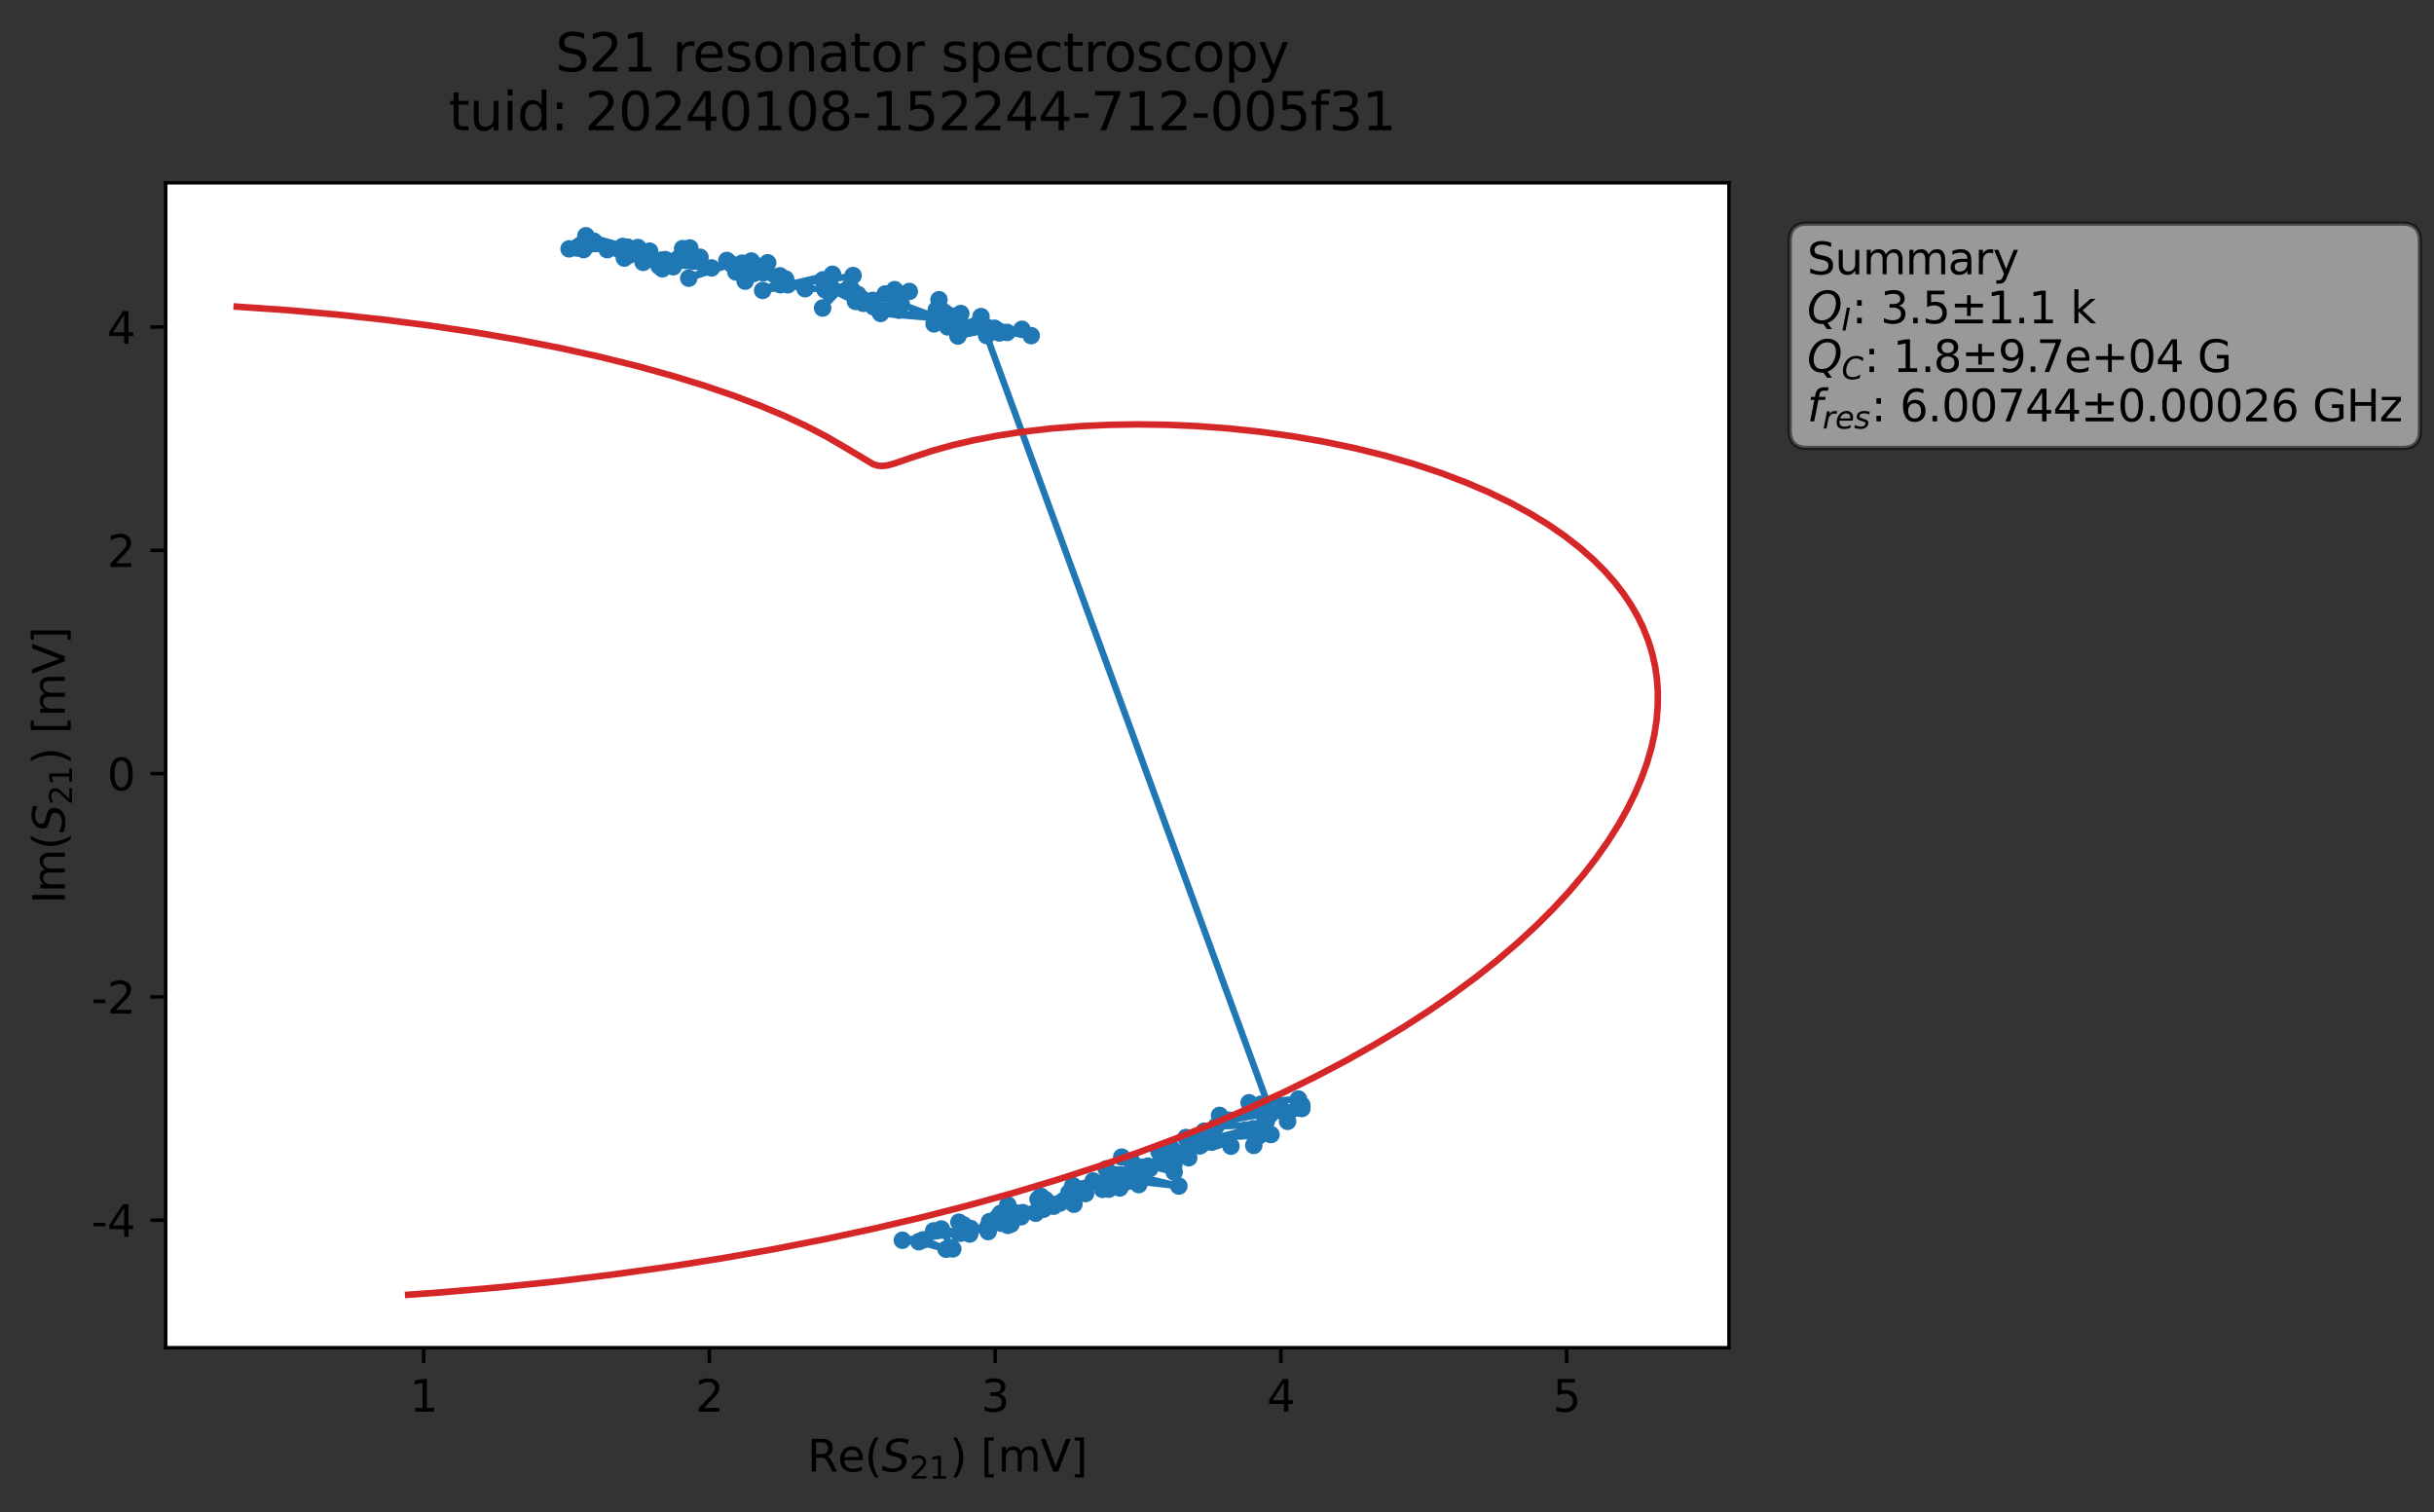 <?xml version="1.0" encoding="utf-8" standalone="no"?>
<!DOCTYPE svg PUBLIC "-//W3C//DTD SVG 1.1//EN"
  "http://www.w3.org/Graphics/SVG/1.1/DTD/svg11.dtd">
<svg xmlns:xlink="http://www.w3.org/1999/xlink" width="556.024pt" height="345.428pt" viewBox="0 0 556.024 345.428" xmlns="http://www.w3.org/2000/svg" version="1.1">
 <rect x="0" y="0" width="556.024" height="345.428" fill="#333333" stroke="none"/>
 <defs>
  <style type="text/css">*{stroke-linejoin: round; stroke-linecap: butt}</style>
 </defs>
 <g id="figure_1">
  <g id="patch_1">
   <path d="M 0 345.428 
L 556.024 345.428 
L 556.024 -0 
L 0 -0 
L 0 345.428 
z
" style="fill: none; opacity: 0"/>
  </g>
  <g id="axes_1">
   <g id="patch_2">
    <path d="M 37.848 307.872 
L 394.968 307.872 
L 394.968 41.76 
L 37.848 41.76 
z
" style="fill: #ffffff"/>
   </g>
   <g id="matplotlib.axis_1">
    <g id="xtick_1">
     <g id="line2d_1">
      <defs>
       <path id="mdd00c4072c" d="M 0 0 
L 0 3.5 
" style="stroke: #000000; stroke-width: 0.8"/>
      </defs>
      <g>
       <use xlink:href="#mdd00c4072c" x="96.78" y="307.872" style="stroke: #000000; stroke-width: 0.8"/>
      </g>
     </g>
     <g id="text_1">
      <!-- 1 -->
      <g transform="translate(93.599 322.47) scale(0.1 -0.1)">
       <defs>
        <path id="DejaVuSans-31" d="M 794 531 
L 1825 531 
L 1825 4091 
L 703 3866 
L 703 4441 
L 1819 4666 
L 2450 4666 
L 2450 531 
L 3481 531 
L 3481 0 
L 794 0 
L 794 531 
z
" transform="scale(0.016)"/>
       </defs>
       <use xlink:href="#DejaVuSans-31"/>
      </g>
     </g>
    </g>
    <g id="xtick_2">
     <g id="line2d_2">
      <g>
       <use xlink:href="#mdd00c4072c" x="162.056" y="307.872" style="stroke: #000000; stroke-width: 0.8"/>
      </g>
     </g>
     <g id="text_2">
      <!-- 2 -->
      <g transform="translate(158.875 322.47) scale(0.1 -0.1)">
       <defs>
        <path id="DejaVuSans-32" d="M 1228 531 
L 3431 531 
L 3431 0 
L 469 0 
L 469 531 
Q 828 903 1448 1529 
Q 2069 2156 2228 2338 
Q 2531 2678 2651 2914 
Q 2772 3150 2772 3378 
Q 2772 3750 2511 3984 
Q 2250 4219 1831 4219 
Q 1534 4219 1204 4116 
Q 875 4013 500 3803 
L 500 4441 
Q 881 4594 1212 4672 
Q 1544 4750 1819 4750 
Q 2544 4750 2975 4387 
Q 3406 4025 3406 3419 
Q 3406 3131 3298 2873 
Q 3191 2616 2906 2266 
Q 2828 2175 2409 1742 
Q 1991 1309 1228 531 
z
" transform="scale(0.016)"/>
       </defs>
       <use xlink:href="#DejaVuSans-32"/>
      </g>
     </g>
    </g>
    <g id="xtick_3">
     <g id="line2d_3">
      <g>
       <use xlink:href="#mdd00c4072c" x="227.332" y="307.872" style="stroke: #000000; stroke-width: 0.8"/>
      </g>
     </g>
     <g id="text_3">
      <!-- 3 -->
      <g transform="translate(224.151 322.47) scale(0.1 -0.1)">
       <defs>
        <path id="DejaVuSans-33" d="M 2597 2516 
Q 3050 2419 3304 2112 
Q 3559 1806 3559 1356 
Q 3559 666 3084 287 
Q 2609 -91 1734 -91 
Q 1441 -91 1130 -33 
Q 819 25 488 141 
L 488 750 
Q 750 597 1062 519 
Q 1375 441 1716 441 
Q 2309 441 2620 675 
Q 2931 909 2931 1356 
Q 2931 1769 2642 2001 
Q 2353 2234 1838 2234 
L 1294 2234 
L 1294 2753 
L 1863 2753 
Q 2328 2753 2575 2939 
Q 2822 3125 2822 3475 
Q 2822 3834 2567 4026 
Q 2313 4219 1838 4219 
Q 1578 4219 1281 4162 
Q 984 4106 628 3988 
L 628 4550 
Q 988 4650 1302 4700 
Q 1616 4750 1894 4750 
Q 2613 4750 3031 4423 
Q 3450 4097 3450 3541 
Q 3450 3153 3228 2886 
Q 3006 2619 2597 2516 
z
" transform="scale(0.016)"/>
       </defs>
       <use xlink:href="#DejaVuSans-33"/>
      </g>
     </g>
    </g>
    <g id="xtick_4">
     <g id="line2d_4">
      <g>
       <use xlink:href="#mdd00c4072c" x="292.608" y="307.872" style="stroke: #000000; stroke-width: 0.8"/>
      </g>
     </g>
     <g id="text_4">
      <!-- 4 -->
      <g transform="translate(289.427 322.47) scale(0.1 -0.1)">
       <defs>
        <path id="DejaVuSans-34" d="M 2419 4116 
L 825 1625 
L 2419 1625 
L 2419 4116 
z
M 2253 4666 
L 3047 4666 
L 3047 1625 
L 3713 1625 
L 3713 1100 
L 3047 1100 
L 3047 0 
L 2419 0 
L 2419 1100 
L 313 1100 
L 313 1709 
L 2253 4666 
z
" transform="scale(0.016)"/>
       </defs>
       <use xlink:href="#DejaVuSans-34"/>
      </g>
     </g>
    </g>
    <g id="xtick_5">
     <g id="line2d_5">
      <g>
       <use xlink:href="#mdd00c4072c" x="357.884" y="307.872" style="stroke: #000000; stroke-width: 0.8"/>
      </g>
     </g>
     <g id="text_5">
      <!-- 5 -->
      <g transform="translate(354.703 322.47) scale(0.1 -0.1)">
       <defs>
        <path id="DejaVuSans-35" d="M 691 4666 
L 3169 4666 
L 3169 4134 
L 1269 4134 
L 1269 2991 
Q 1406 3038 1543 3061 
Q 1681 3084 1819 3084 
Q 2600 3084 3056 2656 
Q 3513 2228 3513 1497 
Q 3513 744 3044 326 
Q 2575 -91 1722 -91 
Q 1428 -91 1123 -41 
Q 819 9 494 109 
L 494 744 
Q 775 591 1075 516 
Q 1375 441 1709 441 
Q 2250 441 2565 725 
Q 2881 1009 2881 1497 
Q 2881 1984 2565 2268 
Q 2250 2553 1709 2553 
Q 1456 2553 1204 2497 
Q 953 2441 691 2322 
L 691 4666 
z
" transform="scale(0.016)"/>
       </defs>
       <use xlink:href="#DejaVuSans-35"/>
      </g>
     </g>
    </g>
    <g id="text_6">
     <!-- Re$(S_{21})$ [mV] -->
     <g transform="translate(184.408 336.149) scale(0.1 -0.1)">
      <defs>
       <path id="DejaVuSans-52" d="M 2841 2188 
Q 3044 2119 3236 1894 
Q 3428 1669 3622 1275 
L 4263 0 
L 3584 0 
L 2988 1197 
Q 2756 1666 2539 1819 
Q 2322 1972 1947 1972 
L 1259 1972 
L 1259 0 
L 628 0 
L 628 4666 
L 2053 4666 
Q 2853 4666 3247 4331 
Q 3641 3997 3641 3322 
Q 3641 2881 3436 2590 
Q 3231 2300 2841 2188 
z
M 1259 4147 
L 1259 2491 
L 2053 2491 
Q 2509 2491 2742 2702 
Q 2975 2913 2975 3322 
Q 2975 3731 2742 3939 
Q 2509 4147 2053 4147 
L 1259 4147 
z
" transform="scale(0.016)"/>
       <path id="DejaVuSans-65" d="M 3597 1894 
L 3597 1613 
L 953 1613 
Q 991 1019 1311 708 
Q 1631 397 2203 397 
Q 2534 397 2845 478 
Q 3156 559 3463 722 
L 3463 178 
Q 3153 47 2828 -22 
Q 2503 -91 2169 -91 
Q 1331 -91 842 396 
Q 353 884 353 1716 
Q 353 2575 817 3079 
Q 1281 3584 2069 3584 
Q 2775 3584 3186 3129 
Q 3597 2675 3597 1894 
z
M 3022 2063 
Q 3016 2534 2758 2815 
Q 2500 3097 2075 3097 
Q 1594 3097 1305 2825 
Q 1016 2553 972 2059 
L 3022 2063 
z
" transform="scale(0.016)"/>
       <path id="DejaVuSans-28" d="M 1984 4856 
Q 1566 4138 1362 3434 
Q 1159 2731 1159 2009 
Q 1159 1288 1364 580 
Q 1569 -128 1984 -844 
L 1484 -844 
Q 1016 -109 783 600 
Q 550 1309 550 2009 
Q 550 2706 781 3412 
Q 1013 4119 1484 4856 
L 1984 4856 
z
" transform="scale(0.016)"/>
       <path id="DejaVuSans-Oblique-53" d="M 3859 4513 
L 3738 3897 
Q 3422 4066 3111 4152 
Q 2800 4238 2509 4238 
Q 1944 4238 1609 3991 
Q 1275 3744 1275 3334 
Q 1275 3109 1398 2989 
Q 1522 2869 2034 2731 
L 2413 2638 
Q 3053 2472 3303 2217 
Q 3553 1963 3553 1503 
Q 3553 797 2998 353 
Q 2444 -91 1538 -91 
Q 1166 -91 791 -17 
Q 416 56 38 206 
L 166 856 
Q 513 641 861 531 
Q 1209 422 1556 422 
Q 2147 422 2503 684 
Q 2859 947 2859 1369 
Q 2859 1650 2717 1795 
Q 2575 1941 2106 2059 
L 1728 2156 
Q 1081 2325 845 2545 
Q 609 2766 609 3163 
Q 609 3859 1145 4304 
Q 1681 4750 2541 4750 
Q 2875 4750 3203 4690 
Q 3531 4631 3859 4513 
z
" transform="scale(0.016)"/>
       <path id="DejaVuSans-29" d="M 513 4856 
L 1013 4856 
Q 1481 4119 1714 3412 
Q 1947 2706 1947 2009 
Q 1947 1309 1714 600 
Q 1481 -109 1013 -844 
L 513 -844 
Q 928 -128 1133 580 
Q 1338 1288 1338 2009 
Q 1338 2731 1133 3434 
Q 928 4138 513 4856 
z
" transform="scale(0.016)"/>
       <path id="DejaVuSans-20" transform="scale(0.016)"/>
       <path id="DejaVuSans-5b" d="M 550 4863 
L 1875 4863 
L 1875 4416 
L 1125 4416 
L 1125 -397 
L 1875 -397 
L 1875 -844 
L 550 -844 
L 550 4863 
z
" transform="scale(0.016)"/>
       <path id="DejaVuSans-6d" d="M 3328 2828 
Q 3544 3216 3844 3400 
Q 4144 3584 4550 3584 
Q 5097 3584 5394 3201 
Q 5691 2819 5691 2113 
L 5691 0 
L 5113 0 
L 5113 2094 
Q 5113 2597 4934 2840 
Q 4756 3084 4391 3084 
Q 3944 3084 3684 2787 
Q 3425 2491 3425 1978 
L 3425 0 
L 2847 0 
L 2847 2094 
Q 2847 2600 2669 2842 
Q 2491 3084 2119 3084 
Q 1678 3084 1418 2786 
Q 1159 2488 1159 1978 
L 1159 0 
L 581 0 
L 581 3500 
L 1159 3500 
L 1159 2956 
Q 1356 3278 1631 3431 
Q 1906 3584 2284 3584 
Q 2666 3584 2933 3390 
Q 3200 3197 3328 2828 
z
" transform="scale(0.016)"/>
       <path id="DejaVuSans-56" d="M 1831 0 
L 50 4666 
L 709 4666 
L 2188 738 
L 3669 4666 
L 4325 4666 
L 2547 0 
L 1831 0 
z
" transform="scale(0.016)"/>
       <path id="DejaVuSans-5d" d="M 1947 4863 
L 1947 -844 
L 622 -844 
L 622 -397 
L 1369 -397 
L 1369 4416 
L 622 4416 
L 622 4863 
L 1947 4863 
z
" transform="scale(0.016)"/>
      </defs>
      <use xlink:href="#DejaVuSans-52" transform="translate(0 0.016)"/>
      <use xlink:href="#DejaVuSans-65" transform="translate(69.482 0.016)"/>
      <use xlink:href="#DejaVuSans-28" transform="translate(131.006 0.016)"/>
      <use xlink:href="#DejaVuSans-Oblique-53" transform="translate(170.02 0.016)"/>
      <use xlink:href="#DejaVuSans-32" transform="translate(233.496 -16.391) scale(0.7)"/>
      <use xlink:href="#DejaVuSans-31" transform="translate(278.032 -16.391) scale(0.7)"/>
      <use xlink:href="#DejaVuSans-29" transform="translate(325.303 0.016)"/>
      <use xlink:href="#DejaVuSans-20" transform="translate(364.316 0.016)"/>
      <use xlink:href="#DejaVuSans-5b" transform="translate(396.104 0.016)"/>
      <use xlink:href="#DejaVuSans-6d" transform="translate(435.117 0.016)"/>
      <use xlink:href="#DejaVuSans-56" transform="translate(532.529 0.016)"/>
      <use xlink:href="#DejaVuSans-5d" transform="translate(600.938 0.016)"/>
     </g>
    </g>
   </g>
   <g id="matplotlib.axis_2">
    <g id="ytick_1">
     <g id="line2d_6">
      <defs>
       <path id="me578a786b5" d="M 0 0 
L -3.5 0 
" style="stroke: #000000; stroke-width: 0.8"/>
      </defs>
      <g>
       <use xlink:href="#me578a786b5" x="37.848" y="278.748" style="stroke: #000000; stroke-width: 0.8"/>
      </g>
     </g>
     <g id="text_7">
      <!-- -4 -->
      <g transform="translate(20.878 282.547) scale(0.1 -0.1)">
       <defs>
        <path id="DejaVuSans-2d" d="M 313 2009 
L 1997 2009 
L 1997 1497 
L 313 1497 
L 313 2009 
z
" transform="scale(0.016)"/>
       </defs>
       <use xlink:href="#DejaVuSans-2d"/>
       <use xlink:href="#DejaVuSans-34" x="36.084"/>
      </g>
     </g>
    </g>
    <g id="ytick_2">
     <g id="line2d_7">
      <g>
       <use xlink:href="#me578a786b5" x="37.848" y="227.74" style="stroke: #000000; stroke-width: 0.8"/>
      </g>
     </g>
     <g id="text_8">
      <!-- -2 -->
      <g transform="translate(20.878 231.539) scale(0.1 -0.1)">
       <use xlink:href="#DejaVuSans-2d"/>
       <use xlink:href="#DejaVuSans-32" x="36.084"/>
      </g>
     </g>
    </g>
    <g id="ytick_3">
     <g id="line2d_8">
      <g>
       <use xlink:href="#me578a786b5" x="37.848" y="176.732" style="stroke: #000000; stroke-width: 0.8"/>
      </g>
     </g>
     <g id="text_9">
      <!-- 0 -->
      <g transform="translate(24.486 180.531) scale(0.1 -0.1)">
       <defs>
        <path id="DejaVuSans-30" d="M 2034 4250 
Q 1547 4250 1301 3770 
Q 1056 3291 1056 2328 
Q 1056 1369 1301 889 
Q 1547 409 2034 409 
Q 2525 409 2770 889 
Q 3016 1369 3016 2328 
Q 3016 3291 2770 3770 
Q 2525 4250 2034 4250 
z
M 2034 4750 
Q 2819 4750 3233 4129 
Q 3647 3509 3647 2328 
Q 3647 1150 3233 529 
Q 2819 -91 2034 -91 
Q 1250 -91 836 529 
Q 422 1150 422 2328 
Q 422 3509 836 4129 
Q 1250 4750 2034 4750 
z
" transform="scale(0.016)"/>
       </defs>
       <use xlink:href="#DejaVuSans-30"/>
      </g>
     </g>
    </g>
    <g id="ytick_4">
     <g id="line2d_9">
      <g>
       <use xlink:href="#me578a786b5" x="37.848" y="125.724" style="stroke: #000000; stroke-width: 0.8"/>
      </g>
     </g>
     <g id="text_10">
      <!-- 2 -->
      <g transform="translate(24.486 129.523) scale(0.1 -0.1)">
       <use xlink:href="#DejaVuSans-32"/>
      </g>
     </g>
    </g>
    <g id="ytick_5">
     <g id="line2d_10">
      <g>
       <use xlink:href="#me578a786b5" x="37.848" y="74.716" style="stroke: #000000; stroke-width: 0.8"/>
      </g>
     </g>
     <g id="text_11">
      <!-- 4 -->
      <g transform="translate(24.486 78.515) scale(0.1 -0.1)">
       <use xlink:href="#DejaVuSans-34"/>
      </g>
     </g>
    </g>
    <g id="text_12">
     <!-- Im$(S_{21})$ [mV] -->
     <g transform="translate(14.798 206.466) rotate(-90) scale(0.1 -0.1)">
      <defs>
       <path id="DejaVuSans-49" d="M 628 4666 
L 1259 4666 
L 1259 0 
L 628 0 
L 628 4666 
z
" transform="scale(0.016)"/>
      </defs>
      <use xlink:href="#DejaVuSans-49" transform="translate(0 0.016)"/>
      <use xlink:href="#DejaVuSans-6d" transform="translate(25.867 0.016)"/>
      <use xlink:href="#DejaVuSans-28" transform="translate(123.279 0.016)"/>
      <use xlink:href="#DejaVuSans-Oblique-53" transform="translate(162.293 0.016)"/>
      <use xlink:href="#DejaVuSans-32" transform="translate(225.77 -16.391) scale(0.7)"/>
      <use xlink:href="#DejaVuSans-31" transform="translate(270.306 -16.391) scale(0.7)"/>
      <use xlink:href="#DejaVuSans-29" transform="translate(317.576 0.016)"/>
      <use xlink:href="#DejaVuSans-20" transform="translate(356.59 0.016)"/>
      <use xlink:href="#DejaVuSans-5b" transform="translate(388.377 0.016)"/>
      <use xlink:href="#DejaVuSans-6d" transform="translate(427.391 0.016)"/>
      <use xlink:href="#DejaVuSans-56" transform="translate(524.803 0.016)"/>
      <use xlink:href="#DejaVuSans-5d" transform="translate(593.211 0.016)"/>
     </g>
    </g>
   </g>
   <g id="line2d_11">
    <path d="M 131.882 56.488 
L 138.726 56.719 
L 133.321 57.024 
L 130.004 56.853 
L 131.747 56.66 
L 143.292 56.479 
L 132.796 55.873 
L 135.652 55.11 
L 133.851 53.856 
L 143.307 56.499 
L 138.715 57.03 
L 142.626 58.952 
L 143.144 57.675 
L 142.24 56.301 
L 143.933 58.187 
L 148.392 57.368 
L 151.967 59.3 
L 151.099 59.41 
L 145.733 56.54 
L 151.306 61.4 
L 150.558 60.77 
L 155.937 56.791 
L 153.847 60.249 
L 158.864 59.466 
L 153.803 60.934 
L 151.748 59.762 
L 157.577 56.65 
L 159.904 58.771 
L 146.919 59.937 
L 162.535 61.208 
L 157.337 63.55 
L 167.086 60.322 
L 172.683 60.638 
L 171.626 59.628 
L 169.515 60.123 
L 168.1 62.127 
L 174.058 62.21 
L 172.108 62.498 
L 166.043 59.504 
L 173.302 61.845 
L 178.247 65.044 
L 175.367 60.029 
L 174.461 62.287 
L 170.226 64.227 
L 171.185 62.64 
L 177.859 63.409 
L 178.147 63.01 
L 179.461 63.73 
L 174.219 66.346 
L 187.995 63.924 
L 190.172 62.659 
L 179.966 65.053 
L 183.92 65.952 
L 194.458 65.97 
L 188.852 64.959 
L 189.77 65.489 
L 188.472 66.209 
L 189.165 63.974 
L 194.878 62.94 
L 187.915 70.371 
L 189.678 66.381 
L 189.3 65.873 
L 195.429 68.855 
L 195.971 67.268 
L 196.184 68.525 
L 199.383 68.612 
L 199.575 70.091 
L 202.212 67.159 
L 196.998 68.335 
L 197.233 69.301 
L 204.36 70.127 
L 205.293 68.998 
L 207.722 66.582 
L 204.372 66.165 
L 205.323 70.867 
L 205.88 69.501 
L 214.697 72.751 
L 201.168 71.606 
L 216.917 72.055 
L 214.499 68.465 
L 215.648 71.269 
L 213.899 70.757 
L 213.375 73.991 
L 216.48 74.671 
L 216.52 72.697 
L 219.478 71.624 
L 219.222 73.411 
L 227.189 74.992 
L 218.825 76.762 
L 223.397 74.018 
L 221.082 74.893 
L 225.494 74.798 
L 222.226 74.658 
L 228.3 76.055 
L 224.1 72.318 
L 228.33 75.681 
L 233.451 75.222 
L 235.567 76.678 
L 230.058 75.936 
L 225.382 76.648 
L 290.356 254.178 
L 296.376 253.118 
L 297.401 253.232 
L 292.733 253.317 
L 297.374 252.422 
L 294.142 256.159 
L 296.609 251.066 
L 285.347 251.914 
L 288.07 252.241 
L 289.228 256.278 
L 289.925 254.464 
L 287.263 253.674 
L 285.992 252.767 
L 292.671 253.781 
L 280.78 255.906 
L 278.6 254.802 
L 290.016 254.782 
L 286.329 257.838 
L 288.638 256.938 
L 277.796 257.302 
L 275.607 260.065 
L 290.346 259.179 
L 286.414 261.661 
L 284.653 258.12 
L 277.611 259.985 
L 276.809 260.924 
L 281.204 261.84 
L 277.924 260.559 
L 275.075 258.413 
L 270.906 259.854 
L 276.927 259.406 
L 267.856 262.798 
L 274.74 261.266 
L 267.427 262.561 
L 271.562 264.479 
L 265.298 262.754 
L 264.781 263.129 
L 274.089 261.784 
L 262.237 266.389 
L 267.594 262.259 
L 268.164 266.002 
L 258.46 265.279 
L 268.233 267.739 
L 256.251 264.327 
L 262.673 266.929 
L 260.938 267.448 
L 252.729 267.027 
L 269.301 270.947 
L 258.435 269.713 
L 255.796 271.387 
L 260.624 267.303 
L 253.201 268.632 
L 256.523 269.096 
L 260.14 270.612 
L 257.06 270.079 
L 253.287 271.656 
L 251.837 271.685 
L 249.711 269.79 
L 245.075 270.834 
L 247.985 272.662 
L 245.97 273.083 
L 242.169 274.818 
L 242.984 274.243 
L 245.826 271.929 
L 244.196 272.432 
L 245.326 275.098 
L 237.129 273.945 
L 240.771 275.177 
L 238.839 274.077 
L 238.382 276.242 
L 237.763 273.268 
L 240.692 275.547 
L 238.45 274.642 
L 233.643 277.014 
L 230.215 275.243 
L 236.582 277.152 
L 228.547 277.201 
L 233.289 277.94 
L 228.654 279.425 
L 229.648 278.845 
L 226.247 279.446 
L 230.964 279.626 
L 230.222 279.913 
L 226.053 279.06 
L 227.897 278.07 
L 225.593 280.379 
L 221.741 280.64 
L 225.742 281.346 
L 220.149 279.839 
L 221.51 281.906 
L 219.059 279.205 
L 217.648 285.299 
L 215.042 280.754 
L 219.364 281.726 
L 206.137 283.324 
L 209.897 283.657 
L 216.117 285.369 
L 210.901 283.228 
L 213.284 281.183 
L 213.284 281.183 
" clip-path="url(#p472fc3592d)" style="fill: none; stroke: #1f77b4; stroke-width: 1.5; stroke-linecap: square"/>
    <defs>
     <path id="ma0be07ac41" d="M 0 1.5 
C 0.398 1.5 0.779 1.342 1.061 1.061 
C 1.342 0.779 1.5 0.398 1.5 0 
C 1.5 -0.398 1.342 -0.779 1.061 -1.061 
C 0.779 -1.342 0.398 -1.5 0 -1.5 
C -0.398 -1.5 -0.779 -1.342 -1.061 -1.061 
C -1.342 -0.779 -1.5 -0.398 -1.5 0 
C -1.5 0.398 -1.342 0.779 -1.061 1.061 
C -0.779 1.342 -0.398 1.5 0 1.5 
z
" style="stroke: #1f77b4"/>
    </defs>
    <g clip-path="url(#p472fc3592d)">
     <use xlink:href="#ma0be07ac41" x="131.882" y="56.488" style="fill: #1f77b4; stroke: #1f77b4"/>
     <use xlink:href="#ma0be07ac41" x="138.726" y="56.719" style="fill: #1f77b4; stroke: #1f77b4"/>
     <use xlink:href="#ma0be07ac41" x="133.321" y="57.024" style="fill: #1f77b4; stroke: #1f77b4"/>
     <use xlink:href="#ma0be07ac41" x="130.004" y="56.853" style="fill: #1f77b4; stroke: #1f77b4"/>
     <use xlink:href="#ma0be07ac41" x="131.747" y="56.66" style="fill: #1f77b4; stroke: #1f77b4"/>
     <use xlink:href="#ma0be07ac41" x="143.292" y="56.479" style="fill: #1f77b4; stroke: #1f77b4"/>
     <use xlink:href="#ma0be07ac41" x="132.796" y="55.873" style="fill: #1f77b4; stroke: #1f77b4"/>
     <use xlink:href="#ma0be07ac41" x="135.652" y="55.11" style="fill: #1f77b4; stroke: #1f77b4"/>
     <use xlink:href="#ma0be07ac41" x="133.851" y="53.856" style="fill: #1f77b4; stroke: #1f77b4"/>
     <use xlink:href="#ma0be07ac41" x="143.307" y="56.499" style="fill: #1f77b4; stroke: #1f77b4"/>
     <use xlink:href="#ma0be07ac41" x="138.715" y="57.03" style="fill: #1f77b4; stroke: #1f77b4"/>
     <use xlink:href="#ma0be07ac41" x="142.626" y="58.952" style="fill: #1f77b4; stroke: #1f77b4"/>
     <use xlink:href="#ma0be07ac41" x="143.144" y="57.675" style="fill: #1f77b4; stroke: #1f77b4"/>
     <use xlink:href="#ma0be07ac41" x="142.24" y="56.301" style="fill: #1f77b4; stroke: #1f77b4"/>
     <use xlink:href="#ma0be07ac41" x="143.933" y="58.187" style="fill: #1f77b4; stroke: #1f77b4"/>
     <use xlink:href="#ma0be07ac41" x="148.392" y="57.368" style="fill: #1f77b4; stroke: #1f77b4"/>
     <use xlink:href="#ma0be07ac41" x="151.967" y="59.3" style="fill: #1f77b4; stroke: #1f77b4"/>
     <use xlink:href="#ma0be07ac41" x="151.099" y="59.41" style="fill: #1f77b4; stroke: #1f77b4"/>
     <use xlink:href="#ma0be07ac41" x="145.733" y="56.54" style="fill: #1f77b4; stroke: #1f77b4"/>
     <use xlink:href="#ma0be07ac41" x="151.306" y="61.4" style="fill: #1f77b4; stroke: #1f77b4"/>
     <use xlink:href="#ma0be07ac41" x="150.558" y="60.77" style="fill: #1f77b4; stroke: #1f77b4"/>
     <use xlink:href="#ma0be07ac41" x="155.937" y="56.791" style="fill: #1f77b4; stroke: #1f77b4"/>
     <use xlink:href="#ma0be07ac41" x="153.847" y="60.249" style="fill: #1f77b4; stroke: #1f77b4"/>
     <use xlink:href="#ma0be07ac41" x="158.864" y="59.466" style="fill: #1f77b4; stroke: #1f77b4"/>
     <use xlink:href="#ma0be07ac41" x="153.803" y="60.934" style="fill: #1f77b4; stroke: #1f77b4"/>
     <use xlink:href="#ma0be07ac41" x="151.748" y="59.762" style="fill: #1f77b4; stroke: #1f77b4"/>
     <use xlink:href="#ma0be07ac41" x="157.577" y="56.65" style="fill: #1f77b4; stroke: #1f77b4"/>
     <use xlink:href="#ma0be07ac41" x="159.904" y="58.771" style="fill: #1f77b4; stroke: #1f77b4"/>
     <use xlink:href="#ma0be07ac41" x="146.919" y="59.937" style="fill: #1f77b4; stroke: #1f77b4"/>
     <use xlink:href="#ma0be07ac41" x="162.535" y="61.208" style="fill: #1f77b4; stroke: #1f77b4"/>
     <use xlink:href="#ma0be07ac41" x="157.337" y="63.55" style="fill: #1f77b4; stroke: #1f77b4"/>
     <use xlink:href="#ma0be07ac41" x="167.086" y="60.322" style="fill: #1f77b4; stroke: #1f77b4"/>
     <use xlink:href="#ma0be07ac41" x="172.683" y="60.638" style="fill: #1f77b4; stroke: #1f77b4"/>
     <use xlink:href="#ma0be07ac41" x="171.626" y="59.628" style="fill: #1f77b4; stroke: #1f77b4"/>
     <use xlink:href="#ma0be07ac41" x="169.515" y="60.123" style="fill: #1f77b4; stroke: #1f77b4"/>
     <use xlink:href="#ma0be07ac41" x="168.1" y="62.127" style="fill: #1f77b4; stroke: #1f77b4"/>
     <use xlink:href="#ma0be07ac41" x="174.058" y="62.21" style="fill: #1f77b4; stroke: #1f77b4"/>
     <use xlink:href="#ma0be07ac41" x="172.108" y="62.498" style="fill: #1f77b4; stroke: #1f77b4"/>
     <use xlink:href="#ma0be07ac41" x="166.043" y="59.504" style="fill: #1f77b4; stroke: #1f77b4"/>
     <use xlink:href="#ma0be07ac41" x="173.302" y="61.845" style="fill: #1f77b4; stroke: #1f77b4"/>
     <use xlink:href="#ma0be07ac41" x="178.247" y="65.044" style="fill: #1f77b4; stroke: #1f77b4"/>
     <use xlink:href="#ma0be07ac41" x="175.367" y="60.029" style="fill: #1f77b4; stroke: #1f77b4"/>
     <use xlink:href="#ma0be07ac41" x="174.461" y="62.287" style="fill: #1f77b4; stroke: #1f77b4"/>
     <use xlink:href="#ma0be07ac41" x="170.226" y="64.227" style="fill: #1f77b4; stroke: #1f77b4"/>
     <use xlink:href="#ma0be07ac41" x="171.185" y="62.64" style="fill: #1f77b4; stroke: #1f77b4"/>
     <use xlink:href="#ma0be07ac41" x="177.859" y="63.409" style="fill: #1f77b4; stroke: #1f77b4"/>
     <use xlink:href="#ma0be07ac41" x="178.147" y="63.01" style="fill: #1f77b4; stroke: #1f77b4"/>
     <use xlink:href="#ma0be07ac41" x="179.461" y="63.73" style="fill: #1f77b4; stroke: #1f77b4"/>
     <use xlink:href="#ma0be07ac41" x="174.219" y="66.346" style="fill: #1f77b4; stroke: #1f77b4"/>
     <use xlink:href="#ma0be07ac41" x="187.995" y="63.924" style="fill: #1f77b4; stroke: #1f77b4"/>
     <use xlink:href="#ma0be07ac41" x="190.172" y="62.659" style="fill: #1f77b4; stroke: #1f77b4"/>
     <use xlink:href="#ma0be07ac41" x="179.966" y="65.053" style="fill: #1f77b4; stroke: #1f77b4"/>
     <use xlink:href="#ma0be07ac41" x="183.92" y="65.952" style="fill: #1f77b4; stroke: #1f77b4"/>
     <use xlink:href="#ma0be07ac41" x="194.458" y="65.97" style="fill: #1f77b4; stroke: #1f77b4"/>
     <use xlink:href="#ma0be07ac41" x="188.852" y="64.959" style="fill: #1f77b4; stroke: #1f77b4"/>
     <use xlink:href="#ma0be07ac41" x="189.77" y="65.489" style="fill: #1f77b4; stroke: #1f77b4"/>
     <use xlink:href="#ma0be07ac41" x="188.472" y="66.209" style="fill: #1f77b4; stroke: #1f77b4"/>
     <use xlink:href="#ma0be07ac41" x="189.165" y="63.974" style="fill: #1f77b4; stroke: #1f77b4"/>
     <use xlink:href="#ma0be07ac41" x="194.878" y="62.94" style="fill: #1f77b4; stroke: #1f77b4"/>
     <use xlink:href="#ma0be07ac41" x="187.915" y="70.371" style="fill: #1f77b4; stroke: #1f77b4"/>
     <use xlink:href="#ma0be07ac41" x="189.678" y="66.381" style="fill: #1f77b4; stroke: #1f77b4"/>
     <use xlink:href="#ma0be07ac41" x="189.3" y="65.873" style="fill: #1f77b4; stroke: #1f77b4"/>
     <use xlink:href="#ma0be07ac41" x="195.429" y="68.855" style="fill: #1f77b4; stroke: #1f77b4"/>
     <use xlink:href="#ma0be07ac41" x="195.971" y="67.268" style="fill: #1f77b4; stroke: #1f77b4"/>
     <use xlink:href="#ma0be07ac41" x="196.184" y="68.525" style="fill: #1f77b4; stroke: #1f77b4"/>
     <use xlink:href="#ma0be07ac41" x="199.383" y="68.612" style="fill: #1f77b4; stroke: #1f77b4"/>
     <use xlink:href="#ma0be07ac41" x="199.575" y="70.091" style="fill: #1f77b4; stroke: #1f77b4"/>
     <use xlink:href="#ma0be07ac41" x="202.212" y="67.159" style="fill: #1f77b4; stroke: #1f77b4"/>
     <use xlink:href="#ma0be07ac41" x="196.998" y="68.335" style="fill: #1f77b4; stroke: #1f77b4"/>
     <use xlink:href="#ma0be07ac41" x="197.233" y="69.301" style="fill: #1f77b4; stroke: #1f77b4"/>
     <use xlink:href="#ma0be07ac41" x="204.36" y="70.127" style="fill: #1f77b4; stroke: #1f77b4"/>
     <use xlink:href="#ma0be07ac41" x="205.293" y="68.998" style="fill: #1f77b4; stroke: #1f77b4"/>
     <use xlink:href="#ma0be07ac41" x="207.722" y="66.582" style="fill: #1f77b4; stroke: #1f77b4"/>
     <use xlink:href="#ma0be07ac41" x="204.372" y="66.165" style="fill: #1f77b4; stroke: #1f77b4"/>
     <use xlink:href="#ma0be07ac41" x="205.323" y="70.867" style="fill: #1f77b4; stroke: #1f77b4"/>
     <use xlink:href="#ma0be07ac41" x="205.88" y="69.501" style="fill: #1f77b4; stroke: #1f77b4"/>
     <use xlink:href="#ma0be07ac41" x="214.697" y="72.751" style="fill: #1f77b4; stroke: #1f77b4"/>
     <use xlink:href="#ma0be07ac41" x="201.168" y="71.606" style="fill: #1f77b4; stroke: #1f77b4"/>
     <use xlink:href="#ma0be07ac41" x="216.917" y="72.055" style="fill: #1f77b4; stroke: #1f77b4"/>
     <use xlink:href="#ma0be07ac41" x="214.499" y="68.465" style="fill: #1f77b4; stroke: #1f77b4"/>
     <use xlink:href="#ma0be07ac41" x="215.648" y="71.269" style="fill: #1f77b4; stroke: #1f77b4"/>
     <use xlink:href="#ma0be07ac41" x="213.899" y="70.757" style="fill: #1f77b4; stroke: #1f77b4"/>
     <use xlink:href="#ma0be07ac41" x="213.375" y="73.991" style="fill: #1f77b4; stroke: #1f77b4"/>
     <use xlink:href="#ma0be07ac41" x="216.48" y="74.671" style="fill: #1f77b4; stroke: #1f77b4"/>
     <use xlink:href="#ma0be07ac41" x="216.52" y="72.697" style="fill: #1f77b4; stroke: #1f77b4"/>
     <use xlink:href="#ma0be07ac41" x="219.478" y="71.624" style="fill: #1f77b4; stroke: #1f77b4"/>
     <use xlink:href="#ma0be07ac41" x="219.222" y="73.411" style="fill: #1f77b4; stroke: #1f77b4"/>
     <use xlink:href="#ma0be07ac41" x="227.189" y="74.992" style="fill: #1f77b4; stroke: #1f77b4"/>
     <use xlink:href="#ma0be07ac41" x="218.825" y="76.762" style="fill: #1f77b4; stroke: #1f77b4"/>
     <use xlink:href="#ma0be07ac41" x="223.397" y="74.018" style="fill: #1f77b4; stroke: #1f77b4"/>
     <use xlink:href="#ma0be07ac41" x="221.082" y="74.893" style="fill: #1f77b4; stroke: #1f77b4"/>
     <use xlink:href="#ma0be07ac41" x="225.494" y="74.798" style="fill: #1f77b4; stroke: #1f77b4"/>
     <use xlink:href="#ma0be07ac41" x="222.226" y="74.658" style="fill: #1f77b4; stroke: #1f77b4"/>
     <use xlink:href="#ma0be07ac41" x="228.3" y="76.055" style="fill: #1f77b4; stroke: #1f77b4"/>
     <use xlink:href="#ma0be07ac41" x="224.1" y="72.318" style="fill: #1f77b4; stroke: #1f77b4"/>
     <use xlink:href="#ma0be07ac41" x="228.33" y="75.681" style="fill: #1f77b4; stroke: #1f77b4"/>
     <use xlink:href="#ma0be07ac41" x="233.451" y="75.222" style="fill: #1f77b4; stroke: #1f77b4"/>
     <use xlink:href="#ma0be07ac41" x="235.567" y="76.678" style="fill: #1f77b4; stroke: #1f77b4"/>
     <use xlink:href="#ma0be07ac41" x="230.058" y="75.936" style="fill: #1f77b4; stroke: #1f77b4"/>
     <use xlink:href="#ma0be07ac41" x="225.382" y="76.648" style="fill: #1f77b4; stroke: #1f77b4"/>
     <use xlink:href="#ma0be07ac41" x="290.356" y="254.178" style="fill: #1f77b4; stroke: #1f77b4"/>
     <use xlink:href="#ma0be07ac41" x="296.376" y="253.118" style="fill: #1f77b4; stroke: #1f77b4"/>
     <use xlink:href="#ma0be07ac41" x="297.401" y="253.232" style="fill: #1f77b4; stroke: #1f77b4"/>
     <use xlink:href="#ma0be07ac41" x="292.733" y="253.317" style="fill: #1f77b4; stroke: #1f77b4"/>
     <use xlink:href="#ma0be07ac41" x="297.374" y="252.422" style="fill: #1f77b4; stroke: #1f77b4"/>
     <use xlink:href="#ma0be07ac41" x="294.142" y="256.159" style="fill: #1f77b4; stroke: #1f77b4"/>
     <use xlink:href="#ma0be07ac41" x="296.609" y="251.066" style="fill: #1f77b4; stroke: #1f77b4"/>
     <use xlink:href="#ma0be07ac41" x="285.347" y="251.914" style="fill: #1f77b4; stroke: #1f77b4"/>
     <use xlink:href="#ma0be07ac41" x="288.07" y="252.241" style="fill: #1f77b4; stroke: #1f77b4"/>
     <use xlink:href="#ma0be07ac41" x="289.228" y="256.278" style="fill: #1f77b4; stroke: #1f77b4"/>
     <use xlink:href="#ma0be07ac41" x="289.925" y="254.464" style="fill: #1f77b4; stroke: #1f77b4"/>
     <use xlink:href="#ma0be07ac41" x="287.263" y="253.674" style="fill: #1f77b4; stroke: #1f77b4"/>
     <use xlink:href="#ma0be07ac41" x="285.992" y="252.767" style="fill: #1f77b4; stroke: #1f77b4"/>
     <use xlink:href="#ma0be07ac41" x="292.671" y="253.781" style="fill: #1f77b4; stroke: #1f77b4"/>
     <use xlink:href="#ma0be07ac41" x="280.78" y="255.906" style="fill: #1f77b4; stroke: #1f77b4"/>
     <use xlink:href="#ma0be07ac41" x="278.6" y="254.802" style="fill: #1f77b4; stroke: #1f77b4"/>
     <use xlink:href="#ma0be07ac41" x="290.016" y="254.782" style="fill: #1f77b4; stroke: #1f77b4"/>
     <use xlink:href="#ma0be07ac41" x="286.329" y="257.838" style="fill: #1f77b4; stroke: #1f77b4"/>
     <use xlink:href="#ma0be07ac41" x="288.638" y="256.938" style="fill: #1f77b4; stroke: #1f77b4"/>
     <use xlink:href="#ma0be07ac41" x="277.796" y="257.302" style="fill: #1f77b4; stroke: #1f77b4"/>
     <use xlink:href="#ma0be07ac41" x="275.607" y="260.065" style="fill: #1f77b4; stroke: #1f77b4"/>
     <use xlink:href="#ma0be07ac41" x="290.346" y="259.179" style="fill: #1f77b4; stroke: #1f77b4"/>
     <use xlink:href="#ma0be07ac41" x="286.414" y="261.661" style="fill: #1f77b4; stroke: #1f77b4"/>
     <use xlink:href="#ma0be07ac41" x="284.653" y="258.12" style="fill: #1f77b4; stroke: #1f77b4"/>
     <use xlink:href="#ma0be07ac41" x="277.611" y="259.985" style="fill: #1f77b4; stroke: #1f77b4"/>
     <use xlink:href="#ma0be07ac41" x="276.809" y="260.924" style="fill: #1f77b4; stroke: #1f77b4"/>
     <use xlink:href="#ma0be07ac41" x="281.204" y="261.84" style="fill: #1f77b4; stroke: #1f77b4"/>
     <use xlink:href="#ma0be07ac41" x="277.924" y="260.559" style="fill: #1f77b4; stroke: #1f77b4"/>
     <use xlink:href="#ma0be07ac41" x="275.075" y="258.413" style="fill: #1f77b4; stroke: #1f77b4"/>
     <use xlink:href="#ma0be07ac41" x="270.906" y="259.854" style="fill: #1f77b4; stroke: #1f77b4"/>
     <use xlink:href="#ma0be07ac41" x="276.927" y="259.406" style="fill: #1f77b4; stroke: #1f77b4"/>
     <use xlink:href="#ma0be07ac41" x="267.856" y="262.798" style="fill: #1f77b4; stroke: #1f77b4"/>
     <use xlink:href="#ma0be07ac41" x="274.74" y="261.266" style="fill: #1f77b4; stroke: #1f77b4"/>
     <use xlink:href="#ma0be07ac41" x="267.427" y="262.561" style="fill: #1f77b4; stroke: #1f77b4"/>
     <use xlink:href="#ma0be07ac41" x="271.562" y="264.479" style="fill: #1f77b4; stroke: #1f77b4"/>
     <use xlink:href="#ma0be07ac41" x="265.298" y="262.754" style="fill: #1f77b4; stroke: #1f77b4"/>
     <use xlink:href="#ma0be07ac41" x="264.781" y="263.129" style="fill: #1f77b4; stroke: #1f77b4"/>
     <use xlink:href="#ma0be07ac41" x="274.089" y="261.784" style="fill: #1f77b4; stroke: #1f77b4"/>
     <use xlink:href="#ma0be07ac41" x="262.237" y="266.389" style="fill: #1f77b4; stroke: #1f77b4"/>
     <use xlink:href="#ma0be07ac41" x="267.594" y="262.259" style="fill: #1f77b4; stroke: #1f77b4"/>
     <use xlink:href="#ma0be07ac41" x="268.164" y="266.002" style="fill: #1f77b4; stroke: #1f77b4"/>
     <use xlink:href="#ma0be07ac41" x="258.46" y="265.279" style="fill: #1f77b4; stroke: #1f77b4"/>
     <use xlink:href="#ma0be07ac41" x="268.233" y="267.739" style="fill: #1f77b4; stroke: #1f77b4"/>
     <use xlink:href="#ma0be07ac41" x="256.251" y="264.327" style="fill: #1f77b4; stroke: #1f77b4"/>
     <use xlink:href="#ma0be07ac41" x="262.673" y="266.929" style="fill: #1f77b4; stroke: #1f77b4"/>
     <use xlink:href="#ma0be07ac41" x="260.938" y="267.448" style="fill: #1f77b4; stroke: #1f77b4"/>
     <use xlink:href="#ma0be07ac41" x="252.729" y="267.027" style="fill: #1f77b4; stroke: #1f77b4"/>
     <use xlink:href="#ma0be07ac41" x="269.301" y="270.947" style="fill: #1f77b4; stroke: #1f77b4"/>
     <use xlink:href="#ma0be07ac41" x="258.435" y="269.713" style="fill: #1f77b4; stroke: #1f77b4"/>
     <use xlink:href="#ma0be07ac41" x="255.796" y="271.387" style="fill: #1f77b4; stroke: #1f77b4"/>
     <use xlink:href="#ma0be07ac41" x="260.624" y="267.303" style="fill: #1f77b4; stroke: #1f77b4"/>
     <use xlink:href="#ma0be07ac41" x="253.201" y="268.632" style="fill: #1f77b4; stroke: #1f77b4"/>
     <use xlink:href="#ma0be07ac41" x="256.523" y="269.096" style="fill: #1f77b4; stroke: #1f77b4"/>
     <use xlink:href="#ma0be07ac41" x="260.14" y="270.612" style="fill: #1f77b4; stroke: #1f77b4"/>
     <use xlink:href="#ma0be07ac41" x="257.06" y="270.079" style="fill: #1f77b4; stroke: #1f77b4"/>
     <use xlink:href="#ma0be07ac41" x="253.287" y="271.656" style="fill: #1f77b4; stroke: #1f77b4"/>
     <use xlink:href="#ma0be07ac41" x="251.837" y="271.685" style="fill: #1f77b4; stroke: #1f77b4"/>
     <use xlink:href="#ma0be07ac41" x="249.711" y="269.79" style="fill: #1f77b4; stroke: #1f77b4"/>
     <use xlink:href="#ma0be07ac41" x="245.075" y="270.834" style="fill: #1f77b4; stroke: #1f77b4"/>
     <use xlink:href="#ma0be07ac41" x="247.985" y="272.662" style="fill: #1f77b4; stroke: #1f77b4"/>
     <use xlink:href="#ma0be07ac41" x="245.97" y="273.083" style="fill: #1f77b4; stroke: #1f77b4"/>
     <use xlink:href="#ma0be07ac41" x="242.169" y="274.818" style="fill: #1f77b4; stroke: #1f77b4"/>
     <use xlink:href="#ma0be07ac41" x="242.984" y="274.243" style="fill: #1f77b4; stroke: #1f77b4"/>
     <use xlink:href="#ma0be07ac41" x="244.521" y="272.95" style="fill: #1f77b4; stroke: #1f77b4"/>
     <use xlink:href="#ma0be07ac41" x="245.826" y="271.929" style="fill: #1f77b4; stroke: #1f77b4"/>
     <use xlink:href="#ma0be07ac41" x="244.196" y="272.432" style="fill: #1f77b4; stroke: #1f77b4"/>
     <use xlink:href="#ma0be07ac41" x="245.326" y="275.098" style="fill: #1f77b4; stroke: #1f77b4"/>
     <use xlink:href="#ma0be07ac41" x="237.129" y="273.945" style="fill: #1f77b4; stroke: #1f77b4"/>
     <use xlink:href="#ma0be07ac41" x="240.771" y="275.177" style="fill: #1f77b4; stroke: #1f77b4"/>
     <use xlink:href="#ma0be07ac41" x="238.839" y="274.077" style="fill: #1f77b4; stroke: #1f77b4"/>
     <use xlink:href="#ma0be07ac41" x="238.382" y="276.242" style="fill: #1f77b4; stroke: #1f77b4"/>
     <use xlink:href="#ma0be07ac41" x="237.763" y="273.268" style="fill: #1f77b4; stroke: #1f77b4"/>
     <use xlink:href="#ma0be07ac41" x="240.692" y="275.547" style="fill: #1f77b4; stroke: #1f77b4"/>
     <use xlink:href="#ma0be07ac41" x="238.45" y="274.642" style="fill: #1f77b4; stroke: #1f77b4"/>
     <use xlink:href="#ma0be07ac41" x="233.643" y="277.014" style="fill: #1f77b4; stroke: #1f77b4"/>
     <use xlink:href="#ma0be07ac41" x="230.215" y="275.243" style="fill: #1f77b4; stroke: #1f77b4"/>
     <use xlink:href="#ma0be07ac41" x="236.582" y="277.152" style="fill: #1f77b4; stroke: #1f77b4"/>
     <use xlink:href="#ma0be07ac41" x="228.547" y="277.201" style="fill: #1f77b4; stroke: #1f77b4"/>
     <use xlink:href="#ma0be07ac41" x="233.289" y="277.94" style="fill: #1f77b4; stroke: #1f77b4"/>
     <use xlink:href="#ma0be07ac41" x="228.654" y="279.425" style="fill: #1f77b4; stroke: #1f77b4"/>
     <use xlink:href="#ma0be07ac41" x="229.648" y="278.845" style="fill: #1f77b4; stroke: #1f77b4"/>
     <use xlink:href="#ma0be07ac41" x="226.247" y="279.446" style="fill: #1f77b4; stroke: #1f77b4"/>
     <use xlink:href="#ma0be07ac41" x="230.964" y="279.626" style="fill: #1f77b4; stroke: #1f77b4"/>
     <use xlink:href="#ma0be07ac41" x="230.222" y="279.913" style="fill: #1f77b4; stroke: #1f77b4"/>
     <use xlink:href="#ma0be07ac41" x="226.053" y="279.06" style="fill: #1f77b4; stroke: #1f77b4"/>
     <use xlink:href="#ma0be07ac41" x="227.897" y="278.07" style="fill: #1f77b4; stroke: #1f77b4"/>
     <use xlink:href="#ma0be07ac41" x="225.593" y="280.379" style="fill: #1f77b4; stroke: #1f77b4"/>
     <use xlink:href="#ma0be07ac41" x="221.741" y="280.64" style="fill: #1f77b4; stroke: #1f77b4"/>
     <use xlink:href="#ma0be07ac41" x="225.742" y="281.346" style="fill: #1f77b4; stroke: #1f77b4"/>
     <use xlink:href="#ma0be07ac41" x="220.149" y="279.839" style="fill: #1f77b4; stroke: #1f77b4"/>
     <use xlink:href="#ma0be07ac41" x="221.51" y="281.906" style="fill: #1f77b4; stroke: #1f77b4"/>
     <use xlink:href="#ma0be07ac41" x="219.059" y="279.205" style="fill: #1f77b4; stroke: #1f77b4"/>
     <use xlink:href="#ma0be07ac41" x="217.648" y="285.299" style="fill: #1f77b4; stroke: #1f77b4"/>
     <use xlink:href="#ma0be07ac41" x="215.042" y="280.754" style="fill: #1f77b4; stroke: #1f77b4"/>
     <use xlink:href="#ma0be07ac41" x="219.364" y="281.726" style="fill: #1f77b4; stroke: #1f77b4"/>
     <use xlink:href="#ma0be07ac41" x="206.137" y="283.324" style="fill: #1f77b4; stroke: #1f77b4"/>
     <use xlink:href="#ma0be07ac41" x="209.897" y="283.657" style="fill: #1f77b4; stroke: #1f77b4"/>
     <use xlink:href="#ma0be07ac41" x="216.117" y="285.369" style="fill: #1f77b4; stroke: #1f77b4"/>
     <use xlink:href="#ma0be07ac41" x="210.901" y="283.228" style="fill: #1f77b4; stroke: #1f77b4"/>
     <use xlink:href="#ma0be07ac41" x="213.284" y="281.183" style="fill: #1f77b4; stroke: #1f77b4"/>
    </g>
   </g>
   <g id="line2d_12">
    <path d="M 54.081 70.054 
L 65.986 70.881 
L 76.959 71.858 
L 87.719 73.027 
L 98.23 74.382 
L 108.459 75.917 
L 118.369 77.625 
L 127.92 79.497 
L 137.074 81.522 
L 145.787 83.686 
L 153.481 85.817 
L 160.713 88.039 
L 167.443 90.331 
L 173.627 92.668 
L 179.225 95.017 
L 184.197 97.337 
L 188.794 99.732 
L 192.844 102.087 
L 199.497 106.059 
L 200.554 106.371 
L 201.528 106.45 
L 202.634 106.327 
L 204.202 105.92 
L 207.96 104.627 
L 213.026 102.969 
L 217.52 101.717 
L 222.331 100.588 
L 228.127 99.477 
L 233.753 98.622 
L 240.11 97.889 
L 247.173 97.333 
L 253.294 97.052 
L 259.784 96.946 
L 266.584 97.038 
L 273.624 97.347 
L 280.827 97.885 
L 288.108 98.661 
L 295.383 99.676 
L 302.569 100.926 
L 309.59 102.399 
L 316.376 104.081 
L 322.87 105.954 
L 329.024 107.996 
L 334.803 110.184 
L 340.184 112.496 
L 345.153 114.909 
L 349.706 117.401 
L 353.847 119.951 
L 357.586 122.543 
L 360.938 125.159 
L 363.922 127.787 
L 366.557 130.413 
L 368.867 133.029 
L 370.874 135.625 
L 372.6 138.197 
L 374.067 140.738 
L 375.296 143.246 
L 376.529 146.328 
L 377.456 149.349 
L 378.11 152.308 
L 378.521 155.203 
L 378.714 158.036 
L 378.69 161.355 
L 378.42 164.588 
L 377.931 167.74 
L 377.249 170.814 
L 376.237 174.307 
L 375.016 177.708 
L 373.609 181.02 
L 371.797 184.707 
L 369.786 188.296 
L 367.308 192.225 
L 364.62 196.049 
L 361.735 199.775 
L 358.312 203.808 
L 354.671 207.737 
L 350.822 211.569 
L 346.771 215.307 
L 342.086 219.318 
L 337.17 223.227 
L 332.025 227.037 
L 326.655 230.751 
L 320.547 234.695 
L 314.18 238.529 
L 307.56 242.253 
L 300.692 245.867 
L 293.58 249.372 
L 285.607 253.044 
L 277.361 256.585 
L 268.849 259.994 
L 260.081 263.269 
L 251.064 266.408 
L 241.808 269.409 
L 231.583 272.484 
L 221.104 275.394 
L 210.385 278.135 
L 199.439 280.706 
L 188.281 283.104 
L 176.925 285.325 
L 165.387 287.369 
L 152.841 289.358 
L 140.124 291.137 
L 127.256 292.705 
L 114.259 294.059 
L 101.154 295.197 
L 93.248 295.776 
L 93.248 295.776 
" clip-path="url(#p472fc3592d)" style="fill: none; stroke: #d62728; stroke-width: 1.5; stroke-linecap: square"/>
   </g>
   <g id="patch_3">
    <path d="M 37.848 307.872 
L 37.848 41.76 
" style="fill: none; stroke: #000000; stroke-width: 0.8; stroke-linejoin: miter; stroke-linecap: square"/>
   </g>
   <g id="patch_4">
    <path d="M 394.968 307.872 
L 394.968 41.76 
" style="fill: none; stroke: #000000; stroke-width: 0.8; stroke-linejoin: miter; stroke-linecap: square"/>
   </g>
   <g id="patch_5">
    <path d="M 37.848 307.872 
L 394.968 307.872 
" style="fill: none; stroke: #000000; stroke-width: 0.8; stroke-linejoin: miter; stroke-linecap: square"/>
   </g>
   <g id="patch_6">
    <path d="M 37.848 41.76 
L 394.968 41.76 
" style="fill: none; stroke: #000000; stroke-width: 0.8; stroke-linejoin: miter; stroke-linecap: square"/>
   </g>
   <g id="text_13">
    <g id="patch_7">
     <path d="M 412.824 102.337 
L 548.824 102.337 
Q 552.824 102.337 552.824 98.337 
L 552.824 55.066 
Q 552.824 51.066 548.824 51.066 
L 412.824 51.066 
Q 408.824 51.066 408.824 55.066 
L 408.824 98.337 
Q 408.824 102.337 412.824 102.337 
z
" style="fill: #ffffff; opacity: 0.5; stroke: #000000; stroke-linejoin: miter"/>
    </g>
    <!-- Summary -->
    <g transform="translate(412.824 62.664) scale(0.1 -0.1)">
     <defs>
      <path id="DejaVuSans-53" d="M 3425 4513 
L 3425 3897 
Q 3066 4069 2747 4153 
Q 2428 4238 2131 4238 
Q 1616 4238 1336 4038 
Q 1056 3838 1056 3469 
Q 1056 3159 1242 3001 
Q 1428 2844 1947 2747 
L 2328 2669 
Q 3034 2534 3370 2195 
Q 3706 1856 3706 1288 
Q 3706 609 3251 259 
Q 2797 -91 1919 -91 
Q 1588 -91 1214 -16 
Q 841 59 441 206 
L 441 856 
Q 825 641 1194 531 
Q 1563 422 1919 422 
Q 2459 422 2753 634 
Q 3047 847 3047 1241 
Q 3047 1584 2836 1778 
Q 2625 1972 2144 2069 
L 1759 2144 
Q 1053 2284 737 2584 
Q 422 2884 422 3419 
Q 422 4038 858 4394 
Q 1294 4750 2059 4750 
Q 2388 4750 2728 4690 
Q 3069 4631 3425 4513 
z
" transform="scale(0.016)"/>
      <path id="DejaVuSans-75" d="M 544 1381 
L 544 3500 
L 1119 3500 
L 1119 1403 
Q 1119 906 1312 657 
Q 1506 409 1894 409 
Q 2359 409 2629 706 
Q 2900 1003 2900 1516 
L 2900 3500 
L 3475 3500 
L 3475 0 
L 2900 0 
L 2900 538 
Q 2691 219 2414 64 
Q 2138 -91 1772 -91 
Q 1169 -91 856 284 
Q 544 659 544 1381 
z
M 1991 3584 
L 1991 3584 
z
" transform="scale(0.016)"/>
      <path id="DejaVuSans-61" d="M 2194 1759 
Q 1497 1759 1228 1600 
Q 959 1441 959 1056 
Q 959 750 1161 570 
Q 1363 391 1709 391 
Q 2188 391 2477 730 
Q 2766 1069 2766 1631 
L 2766 1759 
L 2194 1759 
z
M 3341 1997 
L 3341 0 
L 2766 0 
L 2766 531 
Q 2569 213 2275 61 
Q 1981 -91 1556 -91 
Q 1019 -91 701 211 
Q 384 513 384 1019 
Q 384 1609 779 1909 
Q 1175 2209 1959 2209 
L 2766 2209 
L 2766 2266 
Q 2766 2663 2505 2880 
Q 2244 3097 1772 3097 
Q 1472 3097 1187 3025 
Q 903 2953 641 2809 
L 641 3341 
Q 956 3463 1253 3523 
Q 1550 3584 1831 3584 
Q 2591 3584 2966 3190 
Q 3341 2797 3341 1997 
z
" transform="scale(0.016)"/>
      <path id="DejaVuSans-72" d="M 2631 2963 
Q 2534 3019 2420 3045 
Q 2306 3072 2169 3072 
Q 1681 3072 1420 2755 
Q 1159 2438 1159 1844 
L 1159 0 
L 581 0 
L 581 3500 
L 1159 3500 
L 1159 2956 
Q 1341 3275 1631 3429 
Q 1922 3584 2338 3584 
Q 2397 3584 2469 3576 
Q 2541 3569 2628 3553 
L 2631 2963 
z
" transform="scale(0.016)"/>
      <path id="DejaVuSans-79" d="M 2059 -325 
Q 1816 -950 1584 -1140 
Q 1353 -1331 966 -1331 
L 506 -1331 
L 506 -850 
L 844 -850 
Q 1081 -850 1212 -737 
Q 1344 -625 1503 -206 
L 1606 56 
L 191 3500 
L 800 3500 
L 1894 763 
L 2988 3500 
L 3597 3500 
L 2059 -325 
z
" transform="scale(0.016)"/>
     </defs>
     <use xlink:href="#DejaVuSans-53"/>
     <use xlink:href="#DejaVuSans-75" x="63.477"/>
     <use xlink:href="#DejaVuSans-6d" x="126.855"/>
     <use xlink:href="#DejaVuSans-6d" x="224.268"/>
     <use xlink:href="#DejaVuSans-61" x="321.68"/>
     <use xlink:href="#DejaVuSans-72" x="382.959"/>
     <use xlink:href="#DejaVuSans-79" x="424.072"/>
    </g>
    <!-- $Q_I$: 3.5$\pm$1.1 k -->
    <g transform="translate(412.824 73.862) scale(0.1 -0.1)">
     <defs>
      <path id="DejaVuSans-Oblique-51" d="M 2309 -84 
Q 2275 -88 2237 -89 
Q 2200 -91 2125 -91 
Q 1250 -91 756 411 
Q 263 913 263 1797 
Q 263 2319 452 2844 
Q 641 3369 978 3788 
Q 1369 4269 1858 4509 
Q 2347 4750 2938 4750 
Q 3794 4750 4287 4245 
Q 4781 3741 4781 2869 
Q 4781 1928 4265 1147 
Q 3750 366 2919 44 
L 3553 -825 
L 2847 -825 
L 2309 -84 
z
M 2919 4238 
Q 2400 4238 2003 3986 
Q 1606 3734 1313 3219 
Q 1125 2891 1026 2522 
Q 928 2153 928 1778 
Q 928 1128 1239 775 
Q 1550 422 2119 422 
Q 2631 422 3032 676 
Q 3434 931 3719 1434 
Q 3909 1772 4009 2142 
Q 4109 2513 4109 2881 
Q 4109 3528 3796 3883 
Q 3484 4238 2919 4238 
z
" transform="scale(0.016)"/>
      <path id="DejaVuSans-Oblique-49" d="M 1081 4666 
L 1716 4666 
L 806 0 
L 172 0 
L 1081 4666 
z
" transform="scale(0.016)"/>
      <path id="DejaVuSans-3a" d="M 750 794 
L 1409 794 
L 1409 0 
L 750 0 
L 750 794 
z
M 750 3309 
L 1409 3309 
L 1409 2516 
L 750 2516 
L 750 3309 
z
" transform="scale(0.016)"/>
      <path id="DejaVuSans-2e" d="M 684 794 
L 1344 794 
L 1344 0 
L 684 0 
L 684 794 
z
" transform="scale(0.016)"/>
      <path id="DejaVuSans-b1" d="M 2944 4013 
L 2944 2803 
L 4684 2803 
L 4684 2272 
L 2944 2272 
L 2944 1063 
L 2419 1063 
L 2419 2272 
L 678 2272 
L 678 2803 
L 2419 2803 
L 2419 4013 
L 2944 4013 
z
M 678 531 
L 4684 531 
L 4684 0 
L 678 0 
L 678 531 
z
" transform="scale(0.016)"/>
      <path id="DejaVuSans-6b" d="M 581 4863 
L 1159 4863 
L 1159 1991 
L 2875 3500 
L 3609 3500 
L 1753 1863 
L 3688 0 
L 2938 0 
L 1159 1709 
L 1159 0 
L 581 0 
L 581 4863 
z
" transform="scale(0.016)"/>
     </defs>
     <use xlink:href="#DejaVuSans-Oblique-51" transform="translate(0 0.016)"/>
     <use xlink:href="#DejaVuSans-Oblique-49" transform="translate(78.711 -16.391) scale(0.7)"/>
     <use xlink:href="#DejaVuSans-3a" transform="translate(102.09 0.016)"/>
     <use xlink:href="#DejaVuSans-20" transform="translate(135.781 0.016)"/>
     <use xlink:href="#DejaVuSans-33" transform="translate(167.568 0.016)"/>
     <use xlink:href="#DejaVuSans-2e" transform="translate(231.191 0.016)"/>
     <use xlink:href="#DejaVuSans-35" transform="translate(262.979 0.016)"/>
     <use xlink:href="#DejaVuSans-b1" transform="translate(326.602 0.016)"/>
     <use xlink:href="#DejaVuSans-31" transform="translate(410.391 0.016)"/>
     <use xlink:href="#DejaVuSans-2e" transform="translate(474.014 0.016)"/>
     <use xlink:href="#DejaVuSans-31" transform="translate(505.801 0.016)"/>
     <use xlink:href="#DejaVuSans-20" transform="translate(569.424 0.016)"/>
     <use xlink:href="#DejaVuSans-6b" transform="translate(601.211 0.016)"/>
    </g>
    <!-- $Q_C$: 1.8$\pm$9.7e+04 G -->
    <g transform="translate(412.824 85.06) scale(0.1 -0.1)">
     <defs>
      <path id="DejaVuSans-Oblique-43" d="M 4447 4306 
L 4319 3641 
Q 4019 3944 3683 4091 
Q 3347 4238 2956 4238 
Q 2422 4238 2017 3981 
Q 1613 3725 1319 3200 
Q 1131 2863 1032 2486 
Q 934 2109 934 1728 
Q 934 1091 1264 756 
Q 1594 422 2222 422 
Q 2656 422 3056 561 
Q 3456 700 3834 978 
L 3688 231 
Q 3316 72 2936 -9 
Q 2556 -91 2175 -91 
Q 1278 -91 773 396 
Q 269 884 269 1753 
Q 269 2309 461 2846 
Q 653 3384 1013 3828 
Q 1394 4300 1883 4525 
Q 2372 4750 3022 4750 
Q 3422 4750 3780 4639 
Q 4138 4528 4447 4306 
z
" transform="scale(0.016)"/>
      <path id="DejaVuSans-38" d="M 2034 2216 
Q 1584 2216 1326 1975 
Q 1069 1734 1069 1313 
Q 1069 891 1326 650 
Q 1584 409 2034 409 
Q 2484 409 2743 651 
Q 3003 894 3003 1313 
Q 3003 1734 2745 1975 
Q 2488 2216 2034 2216 
z
M 1403 2484 
Q 997 2584 770 2862 
Q 544 3141 544 3541 
Q 544 4100 942 4425 
Q 1341 4750 2034 4750 
Q 2731 4750 3128 4425 
Q 3525 4100 3525 3541 
Q 3525 3141 3298 2862 
Q 3072 2584 2669 2484 
Q 3125 2378 3379 2068 
Q 3634 1759 3634 1313 
Q 3634 634 3220 271 
Q 2806 -91 2034 -91 
Q 1263 -91 848 271 
Q 434 634 434 1313 
Q 434 1759 690 2068 
Q 947 2378 1403 2484 
z
M 1172 3481 
Q 1172 3119 1398 2916 
Q 1625 2713 2034 2713 
Q 2441 2713 2670 2916 
Q 2900 3119 2900 3481 
Q 2900 3844 2670 4047 
Q 2441 4250 2034 4250 
Q 1625 4250 1398 4047 
Q 1172 3844 1172 3481 
z
" transform="scale(0.016)"/>
      <path id="DejaVuSans-39" d="M 703 97 
L 703 672 
Q 941 559 1184 500 
Q 1428 441 1663 441 
Q 2288 441 2617 861 
Q 2947 1281 2994 2138 
Q 2813 1869 2534 1725 
Q 2256 1581 1919 1581 
Q 1219 1581 811 2004 
Q 403 2428 403 3163 
Q 403 3881 828 4315 
Q 1253 4750 1959 4750 
Q 2769 4750 3195 4129 
Q 3622 3509 3622 2328 
Q 3622 1225 3098 567 
Q 2575 -91 1691 -91 
Q 1453 -91 1209 -44 
Q 966 3 703 97 
z
M 1959 2075 
Q 2384 2075 2632 2365 
Q 2881 2656 2881 3163 
Q 2881 3666 2632 3958 
Q 2384 4250 1959 4250 
Q 1534 4250 1286 3958 
Q 1038 3666 1038 3163 
Q 1038 2656 1286 2365 
Q 1534 2075 1959 2075 
z
" transform="scale(0.016)"/>
      <path id="DejaVuSans-37" d="M 525 4666 
L 3525 4666 
L 3525 4397 
L 1831 0 
L 1172 0 
L 2766 4134 
L 525 4134 
L 525 4666 
z
" transform="scale(0.016)"/>
      <path id="DejaVuSans-2b" d="M 2944 4013 
L 2944 2272 
L 4684 2272 
L 4684 1741 
L 2944 1741 
L 2944 0 
L 2419 0 
L 2419 1741 
L 678 1741 
L 678 2272 
L 2419 2272 
L 2419 4013 
L 2944 4013 
z
" transform="scale(0.016)"/>
      <path id="DejaVuSans-47" d="M 3809 666 
L 3809 1919 
L 2778 1919 
L 2778 2438 
L 4434 2438 
L 4434 434 
Q 4069 175 3628 42 
Q 3188 -91 2688 -91 
Q 1594 -91 976 548 
Q 359 1188 359 2328 
Q 359 3472 976 4111 
Q 1594 4750 2688 4750 
Q 3144 4750 3555 4637 
Q 3966 4525 4313 4306 
L 4313 3634 
Q 3963 3931 3569 4081 
Q 3175 4231 2741 4231 
Q 1884 4231 1454 3753 
Q 1025 3275 1025 2328 
Q 1025 1384 1454 906 
Q 1884 428 2741 428 
Q 3075 428 3337 486 
Q 3600 544 3809 666 
z
" transform="scale(0.016)"/>
     </defs>
     <use xlink:href="#DejaVuSans-Oblique-51" transform="translate(0 0.781)"/>
     <use xlink:href="#DejaVuSans-Oblique-43" transform="translate(78.711 -15.625) scale(0.7)"/>
     <use xlink:href="#DejaVuSans-3a" transform="translate(130.322 0.781)"/>
     <use xlink:href="#DejaVuSans-20" transform="translate(164.014 0.781)"/>
     <use xlink:href="#DejaVuSans-31" transform="translate(195.801 0.781)"/>
     <use xlink:href="#DejaVuSans-2e" transform="translate(259.424 0.781)"/>
     <use xlink:href="#DejaVuSans-38" transform="translate(288.586 0.781)"/>
     <use xlink:href="#DejaVuSans-b1" transform="translate(352.209 0.781)"/>
     <use xlink:href="#DejaVuSans-39" transform="translate(435.998 0.781)"/>
     <use xlink:href="#DejaVuSans-2e" transform="translate(499.621 0.781)"/>
     <use xlink:href="#DejaVuSans-37" transform="translate(523.658 0.781)"/>
     <use xlink:href="#DejaVuSans-65" transform="translate(587.281 0.781)"/>
     <use xlink:href="#DejaVuSans-2b" transform="translate(648.805 0.781)"/>
     <use xlink:href="#DejaVuSans-30" transform="translate(732.594 0.781)"/>
     <use xlink:href="#DejaVuSans-34" transform="translate(796.217 0.781)"/>
     <use xlink:href="#DejaVuSans-20" transform="translate(859.84 0.781)"/>
     <use xlink:href="#DejaVuSans-47" transform="translate(891.627 0.781)"/>
    </g>
    <!-- $f_{res}$: 6.00744$\pm$0.00026 GHz -->
    <g transform="translate(412.824 96.257) scale(0.1 -0.1)">
     <defs>
      <path id="DejaVuSans-Oblique-66" d="M 3059 4863 
L 2969 4384 
L 2419 4384 
Q 2106 4384 1964 4261 
Q 1822 4138 1753 3809 
L 1691 3500 
L 2638 3500 
L 2553 3053 
L 1606 3053 
L 1013 0 
L 434 0 
L 1031 3053 
L 481 3053 
L 563 3500 
L 1113 3500 
L 1159 3744 
Q 1278 4363 1576 4613 
Q 1875 4863 2516 4863 
L 3059 4863 
z
" transform="scale(0.016)"/>
      <path id="DejaVuSans-Oblique-72" d="M 2853 2969 
Q 2766 3016 2653 3041 
Q 2541 3066 2413 3066 
Q 1953 3066 1609 2717 
Q 1266 2369 1153 1784 
L 800 0 
L 225 0 
L 909 3500 
L 1484 3500 
L 1375 2956 
Q 1603 3259 1920 3421 
Q 2238 3584 2597 3584 
Q 2691 3584 2781 3573 
Q 2872 3563 2963 3538 
L 2853 2969 
z
" transform="scale(0.016)"/>
      <path id="DejaVuSans-Oblique-65" d="M 3078 2063 
Q 3088 2113 3092 2166 
Q 3097 2219 3097 2272 
Q 3097 2653 2873 2875 
Q 2650 3097 2266 3097 
Q 1838 3097 1509 2826 
Q 1181 2556 1013 2059 
L 3078 2063 
z
M 3578 1613 
L 903 1613 
Q 884 1494 878 1425 
Q 872 1356 872 1306 
Q 872 872 1139 634 
Q 1406 397 1894 397 
Q 2269 397 2603 481 
Q 2938 566 3225 728 
L 3116 159 
Q 2806 34 2476 -28 
Q 2147 -91 1806 -91 
Q 1078 -91 686 257 
Q 294 606 294 1247 
Q 294 1794 489 2264 
Q 684 2734 1063 3103 
Q 1306 3334 1642 3459 
Q 1978 3584 2356 3584 
Q 2950 3584 3301 3228 
Q 3653 2872 3653 2272 
Q 3653 2128 3634 1964 
Q 3616 1800 3578 1613 
z
" transform="scale(0.016)"/>
      <path id="DejaVuSans-Oblique-73" d="M 3200 3397 
L 3091 2853 
Q 2863 2978 2609 3040 
Q 2356 3103 2088 3103 
Q 1634 3103 1373 2948 
Q 1113 2794 1113 2528 
Q 1113 2219 1719 2053 
Q 1766 2041 1788 2034 
L 1972 1978 
Q 2547 1819 2739 1644 
Q 2931 1469 2931 1166 
Q 2931 609 2489 259 
Q 2047 -91 1331 -91 
Q 1053 -91 747 -37 
Q 441 16 72 128 
L 184 722 
Q 500 559 806 475 
Q 1113 391 1394 391 
Q 1816 391 2080 572 
Q 2344 753 2344 1031 
Q 2344 1331 1650 1516 
L 1591 1531 
L 1394 1581 
Q 956 1697 753 1886 
Q 550 2075 550 2369 
Q 550 2928 970 3256 
Q 1391 3584 2113 3584 
Q 2397 3584 2667 3537 
Q 2938 3491 3200 3397 
z
" transform="scale(0.016)"/>
      <path id="DejaVuSans-36" d="M 2113 2584 
Q 1688 2584 1439 2293 
Q 1191 2003 1191 1497 
Q 1191 994 1439 701 
Q 1688 409 2113 409 
Q 2538 409 2786 701 
Q 3034 994 3034 1497 
Q 3034 2003 2786 2293 
Q 2538 2584 2113 2584 
z
M 3366 4563 
L 3366 3988 
Q 3128 4100 2886 4159 
Q 2644 4219 2406 4219 
Q 1781 4219 1451 3797 
Q 1122 3375 1075 2522 
Q 1259 2794 1537 2939 
Q 1816 3084 2150 3084 
Q 2853 3084 3261 2657 
Q 3669 2231 3669 1497 
Q 3669 778 3244 343 
Q 2819 -91 2113 -91 
Q 1303 -91 875 529 
Q 447 1150 447 2328 
Q 447 3434 972 4092 
Q 1497 4750 2381 4750 
Q 2619 4750 2861 4703 
Q 3103 4656 3366 4563 
z
" transform="scale(0.016)"/>
      <path id="DejaVuSans-48" d="M 628 4666 
L 1259 4666 
L 1259 2753 
L 3553 2753 
L 3553 4666 
L 4184 4666 
L 4184 0 
L 3553 0 
L 3553 2222 
L 1259 2222 
L 1259 0 
L 628 0 
L 628 4666 
z
" transform="scale(0.016)"/>
      <path id="DejaVuSans-7a" d="M 353 3500 
L 3084 3500 
L 3084 2975 
L 922 459 
L 3084 459 
L 3084 0 
L 275 0 
L 275 525 
L 2438 3041 
L 353 3041 
L 353 3500 
z
" transform="scale(0.016)"/>
     </defs>
     <use xlink:href="#DejaVuSans-Oblique-66" transform="translate(0 0.016)"/>
     <use xlink:href="#DejaVuSans-Oblique-72" transform="translate(35.205 -16.391) scale(0.7)"/>
     <use xlink:href="#DejaVuSans-Oblique-65" transform="translate(63.984 -16.391) scale(0.7)"/>
     <use xlink:href="#DejaVuSans-Oblique-73" transform="translate(107.051 -16.391) scale(0.7)"/>
     <use xlink:href="#DejaVuSans-3a" transform="translate(146.255 0.016)"/>
     <use xlink:href="#DejaVuSans-20" transform="translate(179.946 0.016)"/>
     <use xlink:href="#DejaVuSans-36" transform="translate(211.733 0.016)"/>
     <use xlink:href="#DejaVuSans-2e" transform="translate(275.356 0.016)"/>
     <use xlink:href="#DejaVuSans-30" transform="translate(307.144 0.016)"/>
     <use xlink:href="#DejaVuSans-30" transform="translate(370.767 0.016)"/>
     <use xlink:href="#DejaVuSans-37" transform="translate(434.39 0.016)"/>
     <use xlink:href="#DejaVuSans-34" transform="translate(498.013 0.016)"/>
     <use xlink:href="#DejaVuSans-34" transform="translate(561.636 0.016)"/>
     <use xlink:href="#DejaVuSans-b1" transform="translate(625.259 0.016)"/>
     <use xlink:href="#DejaVuSans-30" transform="translate(709.048 0.016)"/>
     <use xlink:href="#DejaVuSans-2e" transform="translate(772.671 0.016)"/>
     <use xlink:href="#DejaVuSans-30" transform="translate(804.458 0.016)"/>
     <use xlink:href="#DejaVuSans-30" transform="translate(868.081 0.016)"/>
     <use xlink:href="#DejaVuSans-30" transform="translate(931.704 0.016)"/>
     <use xlink:href="#DejaVuSans-32" transform="translate(995.327 0.016)"/>
     <use xlink:href="#DejaVuSans-36" transform="translate(1058.95 0.016)"/>
     <use xlink:href="#DejaVuSans-20" transform="translate(1122.573 0.016)"/>
     <use xlink:href="#DejaVuSans-47" transform="translate(1154.36 0.016)"/>
     <use xlink:href="#DejaVuSans-48" transform="translate(1231.851 0.016)"/>
     <use xlink:href="#DejaVuSans-7a" transform="translate(1307.046 0.016)"/>
    </g>
   </g>
  </g>
  <g id="text_14">
   <!-- S21 resonator spectroscopy -->
   <g transform="translate(126.864 16.318) scale(0.12 -0.12)">
    <defs>
     <path id="DejaVuSans-73" d="M 2834 3397 
L 2834 2853 
Q 2591 2978 2328 3040 
Q 2066 3103 1784 3103 
Q 1356 3103 1142 2972 
Q 928 2841 928 2578 
Q 928 2378 1081 2264 
Q 1234 2150 1697 2047 
L 1894 2003 
Q 2506 1872 2764 1633 
Q 3022 1394 3022 966 
Q 3022 478 2636 193 
Q 2250 -91 1575 -91 
Q 1294 -91 989 -36 
Q 684 19 347 128 
L 347 722 
Q 666 556 975 473 
Q 1284 391 1588 391 
Q 1994 391 2212 530 
Q 2431 669 2431 922 
Q 2431 1156 2273 1281 
Q 2116 1406 1581 1522 
L 1381 1569 
Q 847 1681 609 1914 
Q 372 2147 372 2553 
Q 372 3047 722 3315 
Q 1072 3584 1716 3584 
Q 2034 3584 2315 3537 
Q 2597 3491 2834 3397 
z
" transform="scale(0.016)"/>
     <path id="DejaVuSans-6f" d="M 1959 3097 
Q 1497 3097 1228 2736 
Q 959 2375 959 1747 
Q 959 1119 1226 758 
Q 1494 397 1959 397 
Q 2419 397 2687 759 
Q 2956 1122 2956 1747 
Q 2956 2369 2687 2733 
Q 2419 3097 1959 3097 
z
M 1959 3584 
Q 2709 3584 3137 3096 
Q 3566 2609 3566 1747 
Q 3566 888 3137 398 
Q 2709 -91 1959 -91 
Q 1206 -91 779 398 
Q 353 888 353 1747 
Q 353 2609 779 3096 
Q 1206 3584 1959 3584 
z
" transform="scale(0.016)"/>
     <path id="DejaVuSans-6e" d="M 3513 2113 
L 3513 0 
L 2938 0 
L 2938 2094 
Q 2938 2591 2744 2837 
Q 2550 3084 2163 3084 
Q 1697 3084 1428 2787 
Q 1159 2491 1159 1978 
L 1159 0 
L 581 0 
L 581 3500 
L 1159 3500 
L 1159 2956 
Q 1366 3272 1645 3428 
Q 1925 3584 2291 3584 
Q 2894 3584 3203 3211 
Q 3513 2838 3513 2113 
z
" transform="scale(0.016)"/>
     <path id="DejaVuSans-74" d="M 1172 4494 
L 1172 3500 
L 2356 3500 
L 2356 3053 
L 1172 3053 
L 1172 1153 
Q 1172 725 1289 603 
Q 1406 481 1766 481 
L 2356 481 
L 2356 0 
L 1766 0 
Q 1100 0 847 248 
Q 594 497 594 1153 
L 594 3053 
L 172 3053 
L 172 3500 
L 594 3500 
L 594 4494 
L 1172 4494 
z
" transform="scale(0.016)"/>
     <path id="DejaVuSans-70" d="M 1159 525 
L 1159 -1331 
L 581 -1331 
L 581 3500 
L 1159 3500 
L 1159 2969 
Q 1341 3281 1617 3432 
Q 1894 3584 2278 3584 
Q 2916 3584 3314 3078 
Q 3713 2572 3713 1747 
Q 3713 922 3314 415 
Q 2916 -91 2278 -91 
Q 1894 -91 1617 61 
Q 1341 213 1159 525 
z
M 3116 1747 
Q 3116 2381 2855 2742 
Q 2594 3103 2138 3103 
Q 1681 3103 1420 2742 
Q 1159 2381 1159 1747 
Q 1159 1113 1420 752 
Q 1681 391 2138 391 
Q 2594 391 2855 752 
Q 3116 1113 3116 1747 
z
" transform="scale(0.016)"/>
     <path id="DejaVuSans-63" d="M 3122 3366 
L 3122 2828 
Q 2878 2963 2633 3030 
Q 2388 3097 2138 3097 
Q 1578 3097 1268 2742 
Q 959 2388 959 1747 
Q 959 1106 1268 751 
Q 1578 397 2138 397 
Q 2388 397 2633 464 
Q 2878 531 3122 666 
L 3122 134 
Q 2881 22 2623 -34 
Q 2366 -91 2075 -91 
Q 1284 -91 818 406 
Q 353 903 353 1747 
Q 353 2603 823 3093 
Q 1294 3584 2113 3584 
Q 2378 3584 2631 3529 
Q 2884 3475 3122 3366 
z
" transform="scale(0.016)"/>
    </defs>
    <use xlink:href="#DejaVuSans-53"/>
    <use xlink:href="#DejaVuSans-32" x="63.477"/>
    <use xlink:href="#DejaVuSans-31" x="127.1"/>
    <use xlink:href="#DejaVuSans-20" x="190.723"/>
    <use xlink:href="#DejaVuSans-72" x="222.51"/>
    <use xlink:href="#DejaVuSans-65" x="261.373"/>
    <use xlink:href="#DejaVuSans-73" x="322.896"/>
    <use xlink:href="#DejaVuSans-6f" x="374.996"/>
    <use xlink:href="#DejaVuSans-6e" x="436.178"/>
    <use xlink:href="#DejaVuSans-61" x="499.557"/>
    <use xlink:href="#DejaVuSans-74" x="560.836"/>
    <use xlink:href="#DejaVuSans-6f" x="600.045"/>
    <use xlink:href="#DejaVuSans-72" x="661.227"/>
    <use xlink:href="#DejaVuSans-20" x="702.34"/>
    <use xlink:href="#DejaVuSans-73" x="734.127"/>
    <use xlink:href="#DejaVuSans-70" x="786.227"/>
    <use xlink:href="#DejaVuSans-65" x="849.703"/>
    <use xlink:href="#DejaVuSans-63" x="911.227"/>
    <use xlink:href="#DejaVuSans-74" x="966.207"/>
    <use xlink:href="#DejaVuSans-72" x="1005.416"/>
    <use xlink:href="#DejaVuSans-6f" x="1044.279"/>
    <use xlink:href="#DejaVuSans-73" x="1105.461"/>
    <use xlink:href="#DejaVuSans-63" x="1157.561"/>
    <use xlink:href="#DejaVuSans-6f" x="1212.541"/>
    <use xlink:href="#DejaVuSans-70" x="1273.723"/>
    <use xlink:href="#DejaVuSans-79" x="1337.199"/>
   </g>
   <!-- tuid: 20240108-152244-712-005f31 -->
   <g transform="translate(102.498 29.756) scale(0.12 -0.12)">
    <defs>
     <path id="DejaVuSans-69" d="M 603 3500 
L 1178 3500 
L 1178 0 
L 603 0 
L 603 3500 
z
M 603 4863 
L 1178 4863 
L 1178 4134 
L 603 4134 
L 603 4863 
z
" transform="scale(0.016)"/>
     <path id="DejaVuSans-64" d="M 2906 2969 
L 2906 4863 
L 3481 4863 
L 3481 0 
L 2906 0 
L 2906 525 
Q 2725 213 2448 61 
Q 2172 -91 1784 -91 
Q 1150 -91 751 415 
Q 353 922 353 1747 
Q 353 2572 751 3078 
Q 1150 3584 1784 3584 
Q 2172 3584 2448 3432 
Q 2725 3281 2906 2969 
z
M 947 1747 
Q 947 1113 1208 752 
Q 1469 391 1925 391 
Q 2381 391 2643 752 
Q 2906 1113 2906 1747 
Q 2906 2381 2643 2742 
Q 2381 3103 1925 3103 
Q 1469 3103 1208 2742 
Q 947 2381 947 1747 
z
" transform="scale(0.016)"/>
     <path id="DejaVuSans-66" d="M 2375 4863 
L 2375 4384 
L 1825 4384 
Q 1516 4384 1395 4259 
Q 1275 4134 1275 3809 
L 1275 3500 
L 2222 3500 
L 2222 3053 
L 1275 3053 
L 1275 0 
L 697 0 
L 697 3053 
L 147 3053 
L 147 3500 
L 697 3500 
L 697 3744 
Q 697 4328 969 4595 
Q 1241 4863 1831 4863 
L 2375 4863 
z
" transform="scale(0.016)"/>
    </defs>
    <use xlink:href="#DejaVuSans-74"/>
    <use xlink:href="#DejaVuSans-75" x="39.209"/>
    <use xlink:href="#DejaVuSans-69" x="102.588"/>
    <use xlink:href="#DejaVuSans-64" x="130.371"/>
    <use xlink:href="#DejaVuSans-3a" x="193.848"/>
    <use xlink:href="#DejaVuSans-20" x="227.539"/>
    <use xlink:href="#DejaVuSans-32" x="259.326"/>
    <use xlink:href="#DejaVuSans-30" x="322.949"/>
    <use xlink:href="#DejaVuSans-32" x="386.572"/>
    <use xlink:href="#DejaVuSans-34" x="450.195"/>
    <use xlink:href="#DejaVuSans-30" x="513.818"/>
    <use xlink:href="#DejaVuSans-31" x="577.441"/>
    <use xlink:href="#DejaVuSans-30" x="641.064"/>
    <use xlink:href="#DejaVuSans-38" x="704.688"/>
    <use xlink:href="#DejaVuSans-2d" x="768.311"/>
    <use xlink:href="#DejaVuSans-31" x="804.395"/>
    <use xlink:href="#DejaVuSans-35" x="868.018"/>
    <use xlink:href="#DejaVuSans-32" x="931.641"/>
    <use xlink:href="#DejaVuSans-32" x="995.264"/>
    <use xlink:href="#DejaVuSans-34" x="1058.887"/>
    <use xlink:href="#DejaVuSans-34" x="1122.51"/>
    <use xlink:href="#DejaVuSans-2d" x="1186.133"/>
    <use xlink:href="#DejaVuSans-37" x="1222.217"/>
    <use xlink:href="#DejaVuSans-31" x="1285.84"/>
    <use xlink:href="#DejaVuSans-32" x="1349.463"/>
    <use xlink:href="#DejaVuSans-2d" x="1413.086"/>
    <use xlink:href="#DejaVuSans-30" x="1449.17"/>
    <use xlink:href="#DejaVuSans-30" x="1512.793"/>
    <use xlink:href="#DejaVuSans-35" x="1576.416"/>
    <use xlink:href="#DejaVuSans-66" x="1640.039"/>
    <use xlink:href="#DejaVuSans-33" x="1675.244"/>
    <use xlink:href="#DejaVuSans-31" x="1738.867"/>
   </g>
  </g>
 </g>
 <defs>
  <clipPath id="p472fc3592d">
   <rect x="37.848" y="41.76" width="357.12" height="266.112"/>
  </clipPath>
 </defs>
</svg>
